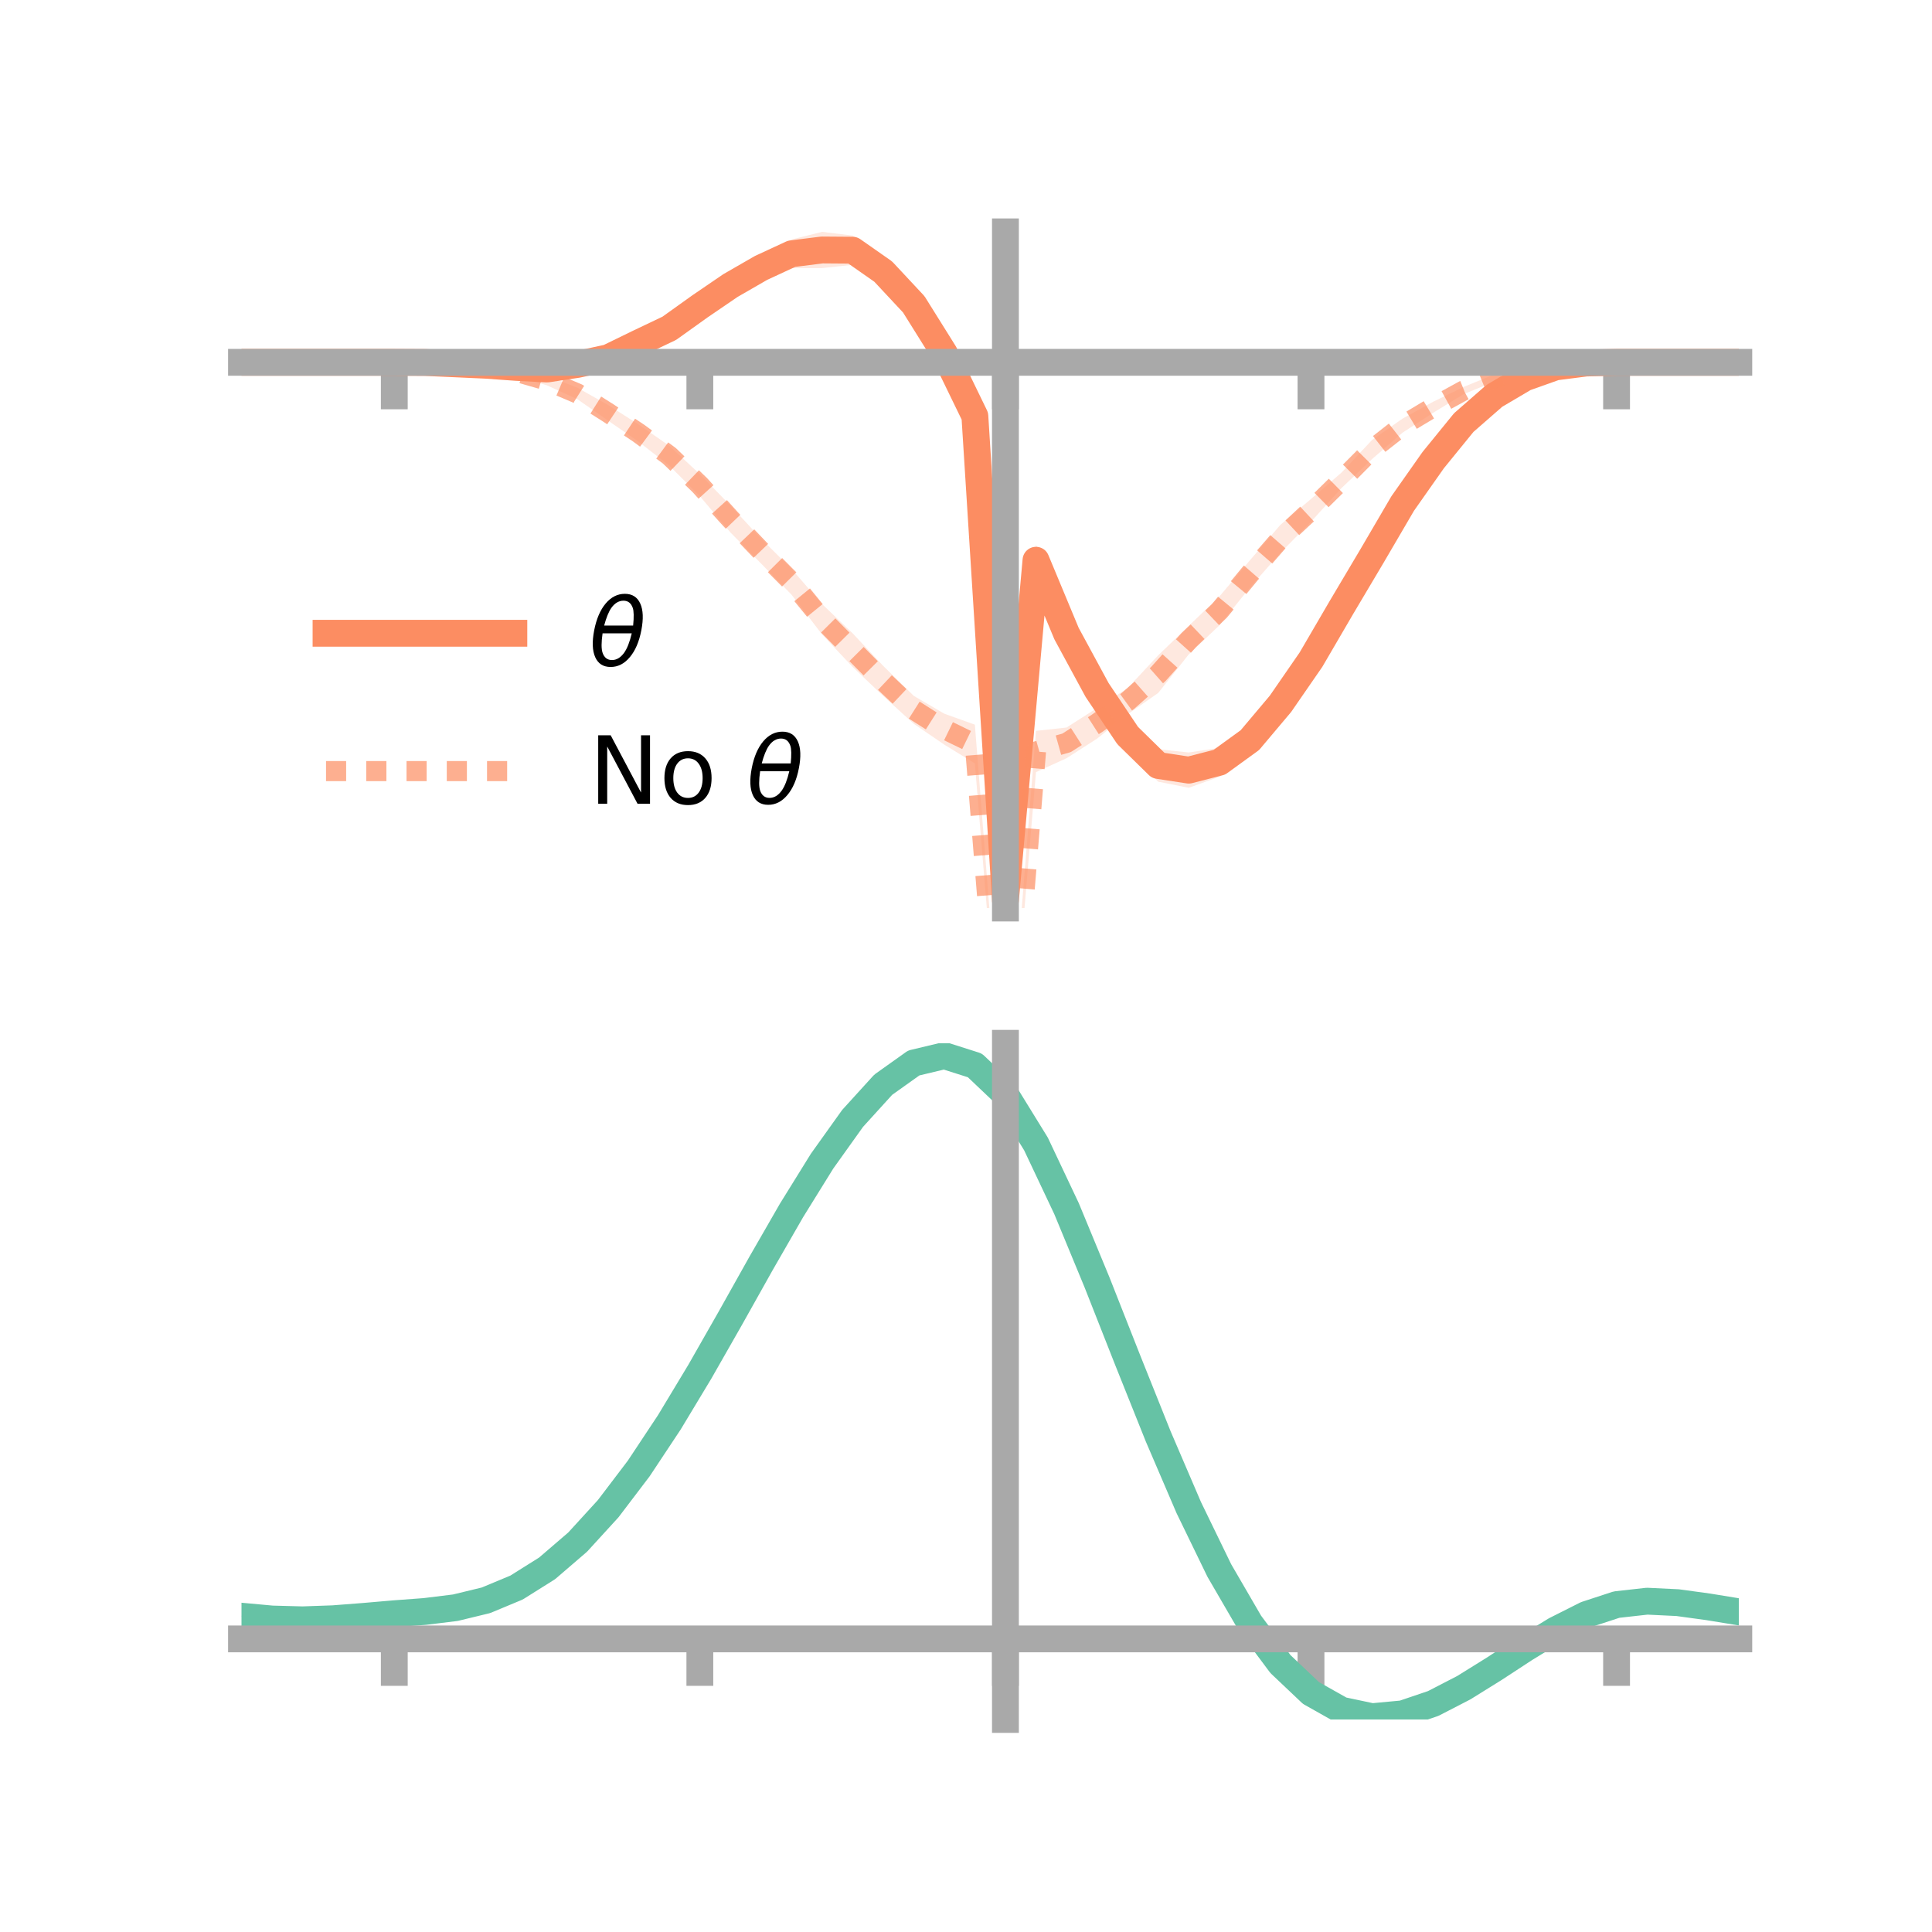 <?xml version="1.0" encoding="utf-8" standalone="no"?>
<!DOCTYPE svg PUBLIC "-//W3C//DTD SVG 1.1//EN"
  "http://www.w3.org/Graphics/SVG/1.1/DTD/svg11.dtd">
<!-- Created with matplotlib (https://matplotlib.org/) -->
<svg height="144pt" version="1.1" viewBox="0 0 144 144" width="144pt" xmlns="http://www.w3.org/2000/svg" xmlns:xlink="http://www.w3.org/1999/xlink">
 <defs>
  <style type="text/css">*{stroke-linecap:butt;stroke-linejoin:round;}</style>
 </defs>
 <g id="figure_1">
  <g id="patch_1">
   <path d="M 0 144 
L 144 144 
L 144 0 
L 0 0 
z
" style="fill:none;"/>
  </g>
  <g id="axes_1">
   <g id="patch_2">
    <path d="M 18 67.68 
L 129.6 67.68 
L 129.6 17.28 
L 18 17.28 
z
" style="fill:none;"/>
   </g>
   <g id="PolyCollection_1">
    <path clip-path="url(#p51d08f89b4)" d="M 18 27.006 
L 18 27.006 
L 20.278 27.006 
L 22.555 27.006 
L 24.833 27.006 
L 27.11 27.006 
L 29.388 27.006 
L 31.665 26.991 
L 33.943 27.029 
L 36.22 27.083 
L 38.498 27.178 
L 40.776 27.207 
L 43.053 26.683 
L 45.331 26.127 
L 47.608 25.006 
L 49.886 23.758 
L 52.163 22.207 
L 54.441 20.446 
L 56.718 19.101 
L 58.996 17.852 
L 61.273 17.28 
L 63.551 17.557 
L 65.829 19.206 
L 68.106 21.335 
L 70.384 25.14 
L 72.661 29.829 
L 74.939 66.543 
L 77.216 40.593 
L 79.494 45.921 
L 81.771 50.026 
L 84.049 53.652 
L 86.327 55.844 
L 88.604 56.085 
L 90.882 55.74 
L 93.159 54.13 
L 95.437 51.596 
L 97.714 48.395 
L 99.992 44.431 
L 102.269 40.836 
L 104.547 37.022 
L 106.824 33.81 
L 109.102 31.14 
L 111.38 29.292 
L 113.657 28.008 
L 115.935 27.259 
L 118.212 27.029 
L 120.49 27.006 
L 122.767 27.006 
L 125.045 27.006 
L 127.322 27.006 
L 129.6 27.006 
L 129.6 27.006 
L 129.6 27.006 
L 127.322 27.006 
L 125.045 27.006 
L 122.767 27.006 
L 120.49 27.007 
L 118.212 27.086 
L 115.935 27.443 
L 113.657 28.312 
L 111.38 29.717 
L 109.102 31.848 
L 106.824 34.777 
L 104.547 38.039 
L 102.269 42.015 
L 99.992 46.092 
L 97.714 49.935 
L 95.437 53.329 
L 93.159 56.201 
L 90.882 57.893 
L 88.604 58.718 
L 86.327 58.265 
L 84.049 55.989 
L 81.771 52.828 
L 79.494 48.532 
L 77.216 42.92 
L 74.939 67.68 
L 72.661 32.196 
L 70.384 27.511 
L 68.106 24.029 
L 65.829 21.279 
L 63.551 19.74 
L 61.273 19.982 
L 58.996 19.982 
L 56.718 20.844 
L 54.441 22.123 
L 52.163 23.473 
L 49.886 25.18 
L 47.608 26.102 
L 45.331 27.198 
L 43.053 27.636 
L 40.776 27.802 
L 38.498 27.591 
L 36.22 27.36 
L 33.943 27.208 
L 31.665 27.045 
L 29.388 27.006 
L 27.11 27.006 
L 24.833 27.006 
L 22.555 27.006 
L 20.278 27.006 
L 18 27.006 
z
" style="fill:#fc8d62;fill-opacity:0.2;"/>
   </g>
   <g id="PolyCollection_2">
    <path clip-path="url(#p51d08f89b4)" d="M 18 27.006 
L 18 27.006 
L 20.278 27.006 
L 22.555 27.006 
L 24.833 27.006 
L 27.11 27.006 
L 29.388 27.006 
L 31.665 26.974 
L 33.943 26.95 
L 36.22 27.089 
L 38.498 27.402 
L 40.776 28.014 
L 43.053 28.906 
L 45.331 30.191 
L 47.608 31.644 
L 49.886 33.229 
L 52.163 35.338 
L 54.441 37.677 
L 56.718 40.137 
L 58.996 42.403 
L 61.273 45.024 
L 63.551 47.204 
L 65.829 49.633 
L 68.106 51.865 
L 70.384 53.195 
L 72.661 54.012 
L 74.939 82.837 
L 77.216 54.474 
L 79.494 54.226 
L 81.771 52.769 
L 84.049 51.286 
L 86.327 48.842 
L 88.604 46.646 
L 90.882 44.464 
L 93.159 41.762 
L 95.437 39.115 
L 97.714 37.192 
L 99.992 35.219 
L 102.269 32.789 
L 104.547 31.196 
L 106.824 29.941 
L 109.102 28.833 
L 111.38 27.906 
L 113.657 27.407 
L 115.935 27.109 
L 118.212 27.006 
L 120.49 27.006 
L 122.767 27.006 
L 125.045 27.006 
L 127.322 27.006 
L 129.6 27.006 
L 129.6 27.006 
L 129.6 27.006 
L 127.322 27.006 
L 125.045 27.006 
L 122.767 27.006 
L 120.49 27.006 
L 118.212 27.072 
L 115.935 27.329 
L 113.657 27.792 
L 111.38 28.448 
L 109.102 29.369 
L 106.824 30.763 
L 104.547 32.242 
L 102.269 34.214 
L 99.992 36.374 
L 97.714 38.888 
L 95.437 41.203 
L 93.159 43.795 
L 90.882 46.612 
L 88.604 48.771 
L 86.327 51.648 
L 84.049 53.237 
L 81.771 55.051 
L 79.494 56.513 
L 77.216 57.55 
L 74.939 84.521 
L 72.661 56.903 
L 70.384 55.502 
L 68.106 53.946 
L 65.829 51.872 
L 63.551 49.71 
L 61.273 47.287 
L 58.996 44.322 
L 56.718 41.994 
L 54.441 39.685 
L 52.163 36.981 
L 49.886 34.705 
L 47.608 32.932 
L 45.331 31.356 
L 43.053 29.766 
L 40.776 28.724 
L 38.498 28.029 
L 36.22 27.397 
L 33.943 27.191 
L 31.665 27.046 
L 29.388 27.006 
L 27.11 27.006 
L 24.833 27.006 
L 22.555 27.006 
L 20.278 27.006 
L 18 27.006 
z
" style="fill:#fc8d62;fill-opacity:0.2;"/>
   </g>
   <g id="matplotlib.axis_1">
    <g id="xtick_1">
     <g id="line2d_1">
      <defs>
       <path d="M 0 0 
L 0 3.5 
" id="me85097e6cf" style="stroke:#a9a9a9;stroke-width:2;"/>
      </defs>
      <g>
       <use style="fill:#a9a9a9;stroke:#a9a9a9;stroke-width:2;" x="29.388" xlink:href="#me85097e6cf" y="27.006"/>
      </g>
     </g>
    </g>
    <g id="xtick_2">
     <g id="line2d_2">
      <g>
       <use style="fill:#a9a9a9;stroke:#a9a9a9;stroke-width:2;" x="52.163" xlink:href="#me85097e6cf" y="27.006"/>
      </g>
     </g>
    </g>
    <g id="xtick_3">
     <g id="line2d_3">
      <g>
       <use style="fill:#a9a9a9;stroke:#a9a9a9;stroke-width:2;" x="74.939" xlink:href="#me85097e6cf" y="27.006"/>
      </g>
     </g>
    </g>
    <g id="xtick_4">
     <g id="line2d_4">
      <g>
       <use style="fill:#a9a9a9;stroke:#a9a9a9;stroke-width:2;" x="97.714" xlink:href="#me85097e6cf" y="27.006"/>
      </g>
     </g>
    </g>
    <g id="xtick_5">
     <g id="line2d_5">
      <g>
       <use style="fill:#a9a9a9;stroke:#a9a9a9;stroke-width:2;" x="120.49" xlink:href="#me85097e6cf" y="27.006"/>
      </g>
     </g>
    </g>
   </g>
   <g id="matplotlib.axis_2"/>
   <g id="line2d_6">
    <path clip-path="url(#p51d08f89b4)" d="M 18 27.006 
L 20.278 27.006 
L 22.555 27.006 
L 24.833 27.006 
L 27.11 27.006 
L 29.388 27.006 
L 31.665 27.018 
L 33.943 27.119 
L 36.22 27.222 
L 38.498 27.385 
L 40.776 27.504 
L 43.053 27.159 
L 45.331 26.663 
L 47.608 25.554 
L 49.886 24.469 
L 52.163 22.84 
L 54.441 21.285 
L 56.718 19.973 
L 58.996 18.917 
L 61.273 18.631 
L 63.551 18.648 
L 65.829 20.242 
L 68.106 22.682 
L 70.384 26.326 
L 72.661 31.013 
L 74.939 67.111 
L 77.216 41.756 
L 79.494 47.226 
L 81.771 51.427 
L 84.049 54.821 
L 86.327 57.054 
L 88.604 57.402 
L 90.882 56.816 
L 93.159 55.165 
L 95.437 52.462 
L 97.714 49.165 
L 99.992 45.261 
L 102.269 41.426 
L 104.547 37.531 
L 106.824 34.293 
L 109.102 31.494 
L 111.38 29.504 
L 113.657 28.16 
L 115.935 27.351 
L 118.212 27.058 
L 120.49 27.006 
L 122.767 27.006 
L 125.045 27.006 
L 127.322 27.006 
L 129.6 27.006 
" style="fill:none;stroke:#fc8d62;stroke-linecap:square;stroke-width:2;"/>
   </g>
   <g id="line2d_7">
    <path clip-path="url(#p51d08f89b4)" d="M 18 27.006 
L 20.278 27.006 
L 22.555 27.006 
L 24.833 27.006 
L 27.11 27.006 
L 29.388 27.006 
L 31.665 27.01 
L 33.943 27.071 
L 36.22 27.243 
L 38.498 27.716 
L 40.776 28.369 
L 43.053 29.336 
L 45.331 30.773 
L 47.608 32.288 
L 49.886 33.967 
L 52.163 36.159 
L 54.441 38.681 
L 56.718 41.066 
L 58.996 43.362 
L 61.273 46.156 
L 63.551 48.457 
L 65.829 50.753 
L 68.106 52.905 
L 70.384 54.349 
L 72.661 55.457 
L 74.939 83.679 
L 77.216 56.012 
L 79.494 55.37 
L 81.771 53.91 
L 84.049 52.261 
L 86.327 50.245 
L 88.604 47.708 
L 90.882 45.538 
L 93.159 42.779 
L 95.437 40.159 
L 97.714 38.04 
L 99.992 35.797 
L 102.269 33.502 
L 104.547 31.719 
L 106.824 30.352 
L 109.102 29.101 
L 111.38 28.177 
L 113.657 27.6 
L 115.935 27.219 
L 118.212 27.039 
L 120.49 27.006 
L 122.767 27.006 
L 125.045 27.006 
L 127.322 27.006 
L 129.6 27.006 
" style="fill:none;stroke:#fc8d62;stroke-dasharray:1.5,1.5;stroke-dashoffset:0;stroke-opacity:0.7;stroke-width:1.5;"/>
   </g>
   <g id="patch_3">
    <path d="M 74.939 67.68 
L 74.939 17.28 
" style="fill:none;stroke:#a9a9a9;stroke-linecap:square;stroke-linejoin:miter;stroke-width:2;"/>
   </g>
   <g id="patch_4">
    <path d="M 129.6 67.68 
L 129.6 17.28 
" style="fill:none;"/>
   </g>
   <g id="patch_5">
    <path d="M 18 27.006 
L 129.6 27.006 
" style="fill:none;stroke:#a9a9a9;stroke-linecap:square;stroke-linejoin:miter;stroke-width:2;"/>
   </g>
   <g id="patch_6">
    <path d="M 18 17.28 
L 129.6 17.28 
" style="fill:none;"/>
   </g>
   <g id="legend_1">
    <g id="line2d_8">
     <path d="M 24.3 47.2 
L 38.3 47.2 
" style="fill:none;stroke:#fc8d62;stroke-linecap:square;stroke-width:2;"/>
    </g>
    <g id="line2d_9"/>
    <g id="text_1">
     <!-- $\theta$ -->
     <g transform="translate(43.9 49.65)scale(0.07 -0.07)">
      <defs>
       <path d="M 45.516 34.672 
L 14.453 34.672 
Q 12.359 20.062 14.5 13.875 
Q 17.188 6.25 24.469 6.25 
Q 31.781 6.25 37.359 13.922 
Q 42.234 20.656 45.516 34.672 
z
M 47.016 42.969 
Q 48.344 56.844 46.625 61.719 
Q 43.953 69.438 36.766 69.438 
Q 29.297 69.438 23.828 61.812 
Q 19.531 55.672 16.156 42.969 
z
M 38.188 76.766 
Q 49.906 76.766 54.594 66.406 
Q 59.281 56.109 55.719 37.844 
Q 52.203 19.625 43.453 9.281 
Q 34.766 -1.125 23.047 -1.125 
Q 11.281 -1.125 6.641 9.281 
Q 2 19.625 5.516 37.844 
Q 9.078 56.109 17.719 66.406 
Q 26.422 76.766 38.188 76.766 
z
" id="DejaVuSans-Oblique-952"/>
      </defs>
      <use transform="translate(0 0.234)" xlink:href="#DejaVuSans-Oblique-952"/>
     </g>
    </g>
    <g id="line2d_10">
     <path d="M 24.3 57.474 
L 38.3 57.474 
" style="fill:none;stroke:#fc8d62;stroke-dasharray:1.5,1.5;stroke-dashoffset:0;stroke-opacity:0.7;stroke-width:1.5;"/>
    </g>
    <g id="line2d_11"/>
    <g id="text_2">
     <!-- No $\theta$ -->
     <g transform="translate(43.9 59.924)scale(0.07 -0.07)">
      <defs>
       <path d="M 9.812 72.906 
L 23.094 72.906 
L 55.422 11.922 
L 55.422 72.906 
L 64.984 72.906 
L 64.984 0 
L 51.703 0 
L 19.391 60.984 
L 19.391 0 
L 9.812 0 
z
" id="DejaVuSans-78"/>
       <path d="M 30.609 48.391 
Q 23.391 48.391 19.188 42.75 
Q 14.984 37.109 14.984 27.297 
Q 14.984 17.484 19.156 11.844 
Q 23.344 6.203 30.609 6.203 
Q 37.797 6.203 41.984 11.859 
Q 46.188 17.531 46.188 27.297 
Q 46.188 37.016 41.984 42.703 
Q 37.797 48.391 30.609 48.391 
z
M 30.609 56 
Q 42.328 56 49.016 48.375 
Q 55.719 40.766 55.719 27.297 
Q 55.719 13.875 49.016 6.219 
Q 42.328 -1.422 30.609 -1.422 
Q 18.844 -1.422 12.172 6.219 
Q 5.516 13.875 5.516 27.297 
Q 5.516 40.766 12.172 48.375 
Q 18.844 56 30.609 56 
z
" id="DejaVuSans-111"/>
       <path id="DejaVuSans-32"/>
      </defs>
      <use transform="translate(0 0.234)" xlink:href="#DejaVuSans-78"/>
      <use transform="translate(74.805 0.234)" xlink:href="#DejaVuSans-111"/>
      <use transform="translate(135.986 0.234)" xlink:href="#DejaVuSans-32"/>
      <use transform="translate(167.773 0.234)" xlink:href="#DejaVuSans-Oblique-952"/>
     </g>
    </g>
   </g>
  </g>
  <g id="axes_2">
   <g id="patch_7">
    <path d="M 18 128.16 
L 129.6 128.16 
L 129.6 77.76 
L 18 77.76 
z
" style="fill:none;"/>
   </g>
   <g id="PolyCollection_3">
    <path clip-path="url(#p2fc1a7f3e5)" d="M 18 120.5 
L 18 120.424 
L 20.278 120.642 
L 22.555 120.703 
L 24.833 120.616 
L 27.11 120.43 
L 29.388 120.225 
L 31.665 120.05 
L 33.943 119.765 
L 36.22 119.207 
L 38.498 118.248 
L 40.776 116.798 
L 43.053 114.804 
L 45.331 112.258 
L 47.608 109.193 
L 49.886 105.676 
L 52.163 101.809 
L 54.441 97.721 
L 56.718 93.566 
L 58.996 89.52 
L 61.273 85.77 
L 63.551 82.518 
L 65.829 79.964 
L 68.106 78.312 
L 70.384 77.76 
L 72.661 78.497 
L 74.939 80.691 
L 77.216 84.435 
L 79.494 89.325 
L 81.771 94.912 
L 84.049 100.777 
L 86.327 106.555 
L 88.604 111.944 
L 90.882 116.71 
L 93.159 120.689 
L 95.437 123.785 
L 97.714 125.965 
L 99.992 127.259 
L 102.269 127.745 
L 104.547 127.538 
L 106.824 126.778 
L 109.102 125.621 
L 111.38 124.229 
L 113.657 122.766 
L 115.935 121.392 
L 118.212 120.259 
L 120.49 119.517 
L 122.767 119.264 
L 125.045 119.38 
L 127.322 119.701 
L 129.6 120.086 
L 129.6 120.188 
L 129.6 120.188 
L 127.322 119.828 
L 125.045 119.526 
L 122.767 119.421 
L 120.49 119.678 
L 118.212 120.429 
L 115.935 121.59 
L 113.657 123.009 
L 111.38 124.523 
L 109.102 125.963 
L 106.824 127.158 
L 104.547 127.941 
L 102.269 128.16 
L 99.992 127.683 
L 97.714 126.409 
L 95.437 124.276 
L 93.159 121.265 
L 90.882 117.408 
L 88.604 112.792 
L 86.327 107.571 
L 84.049 101.968 
L 81.771 96.274 
L 79.494 90.845 
L 77.216 86.09 
L 74.939 82.45 
L 72.661 80.32 
L 70.384 79.608 
L 68.106 80.143 
L 65.829 81.736 
L 63.551 84.194 
L 61.273 87.319 
L 58.996 90.914 
L 56.718 94.788 
L 54.441 98.759 
L 52.163 102.663 
L 49.886 106.354 
L 47.608 109.71 
L 45.331 112.638 
L 43.053 115.077 
L 40.776 116.999 
L 38.498 118.408 
L 36.22 119.347 
L 33.943 119.893 
L 31.665 120.169 
L 29.388 120.333 
L 27.11 120.522 
L 24.833 120.689 
L 22.555 120.761 
L 20.278 120.7 
L 18 120.5 
z
" style="fill:#66c2a5;fill-opacity:0.2;"/>
   </g>
   <g id="matplotlib.axis_3">
    <g id="xtick_6">
     <g id="line2d_12">
      <g>
       <use style="fill:#a9a9a9;stroke:#a9a9a9;stroke-width:2;" x="29.388" xlink:href="#me85097e6cf" y="122.154"/>
      </g>
     </g>
    </g>
    <g id="xtick_7">
     <g id="line2d_13">
      <g>
       <use style="fill:#a9a9a9;stroke:#a9a9a9;stroke-width:2;" x="52.163" xlink:href="#me85097e6cf" y="122.154"/>
      </g>
     </g>
    </g>
    <g id="xtick_8">
     <g id="line2d_14">
      <g>
       <use style="fill:#a9a9a9;stroke:#a9a9a9;stroke-width:2;" x="74.939" xlink:href="#me85097e6cf" y="122.154"/>
      </g>
     </g>
    </g>
    <g id="xtick_9">
     <g id="line2d_15">
      <g>
       <use style="fill:#a9a9a9;stroke:#a9a9a9;stroke-width:2;" x="97.714" xlink:href="#me85097e6cf" y="122.154"/>
      </g>
     </g>
    </g>
    <g id="xtick_10">
     <g id="line2d_16">
      <g>
       <use style="fill:#a9a9a9;stroke:#a9a9a9;stroke-width:2;" x="120.49" xlink:href="#me85097e6cf" y="122.154"/>
      </g>
     </g>
    </g>
   </g>
   <g id="matplotlib.axis_4"/>
   <g id="line2d_17">
    <path clip-path="url(#p2fc1a7f3e5)" d="M 18 120.462 
L 20.278 120.671 
L 22.555 120.732 
L 24.833 120.652 
L 27.11 120.476 
L 29.388 120.279 
L 31.665 120.11 
L 33.943 119.829 
L 36.22 119.277 
L 38.498 118.328 
L 40.776 116.898 
L 43.053 114.941 
L 45.331 112.448 
L 47.608 109.451 
L 49.886 106.015 
L 52.163 102.236 
L 54.441 98.24 
L 56.718 94.177 
L 58.996 90.217 
L 61.273 86.545 
L 63.551 83.356 
L 65.829 80.85 
L 68.106 79.228 
L 70.384 78.684 
L 72.661 79.408 
L 74.939 81.57 
L 77.216 85.263 
L 79.494 90.085 
L 81.771 95.593 
L 84.049 101.372 
L 86.327 107.063 
L 88.604 112.368 
L 90.882 117.059 
L 93.159 120.977 
L 95.437 124.03 
L 97.714 126.187 
L 99.992 127.471 
L 102.269 127.952 
L 104.547 127.739 
L 106.824 126.968 
L 109.102 125.792 
L 111.38 124.376 
L 113.657 122.887 
L 115.935 121.491 
L 118.212 120.344 
L 120.49 119.598 
L 122.767 119.343 
L 125.045 119.453 
L 127.322 119.765 
L 129.6 120.137 
" style="fill:none;stroke:#66c2a5;stroke-linecap:square;stroke-width:2;"/>
   </g>
   <g id="patch_8">
    <path d="M 74.939 128.16 
L 74.939 77.76 
" style="fill:none;stroke:#a9a9a9;stroke-linecap:square;stroke-linejoin:miter;stroke-width:2;"/>
   </g>
   <g id="patch_9">
    <path d="M 129.6 128.16 
L 129.6 77.76 
" style="fill:none;"/>
   </g>
   <g id="patch_10">
    <path d="M 18 122.154 
L 129.6 122.154 
" style="fill:none;stroke:#a9a9a9;stroke-linecap:square;stroke-linejoin:miter;stroke-width:2;"/>
   </g>
   <g id="patch_11">
    <path d="M 18 77.76 
L 129.6 77.76 
" style="fill:none;"/>
   </g>
  </g>
 </g>
 <defs>
  <clipPath id="p51d08f89b4">
   <rect height="50.4" width="111.6" x="18" y="17.28"/>
  </clipPath>
  <clipPath id="p2fc1a7f3e5">
   <rect height="50.4" width="111.6" x="18" y="77.76"/>
  </clipPath>
 </defs>
</svg>
